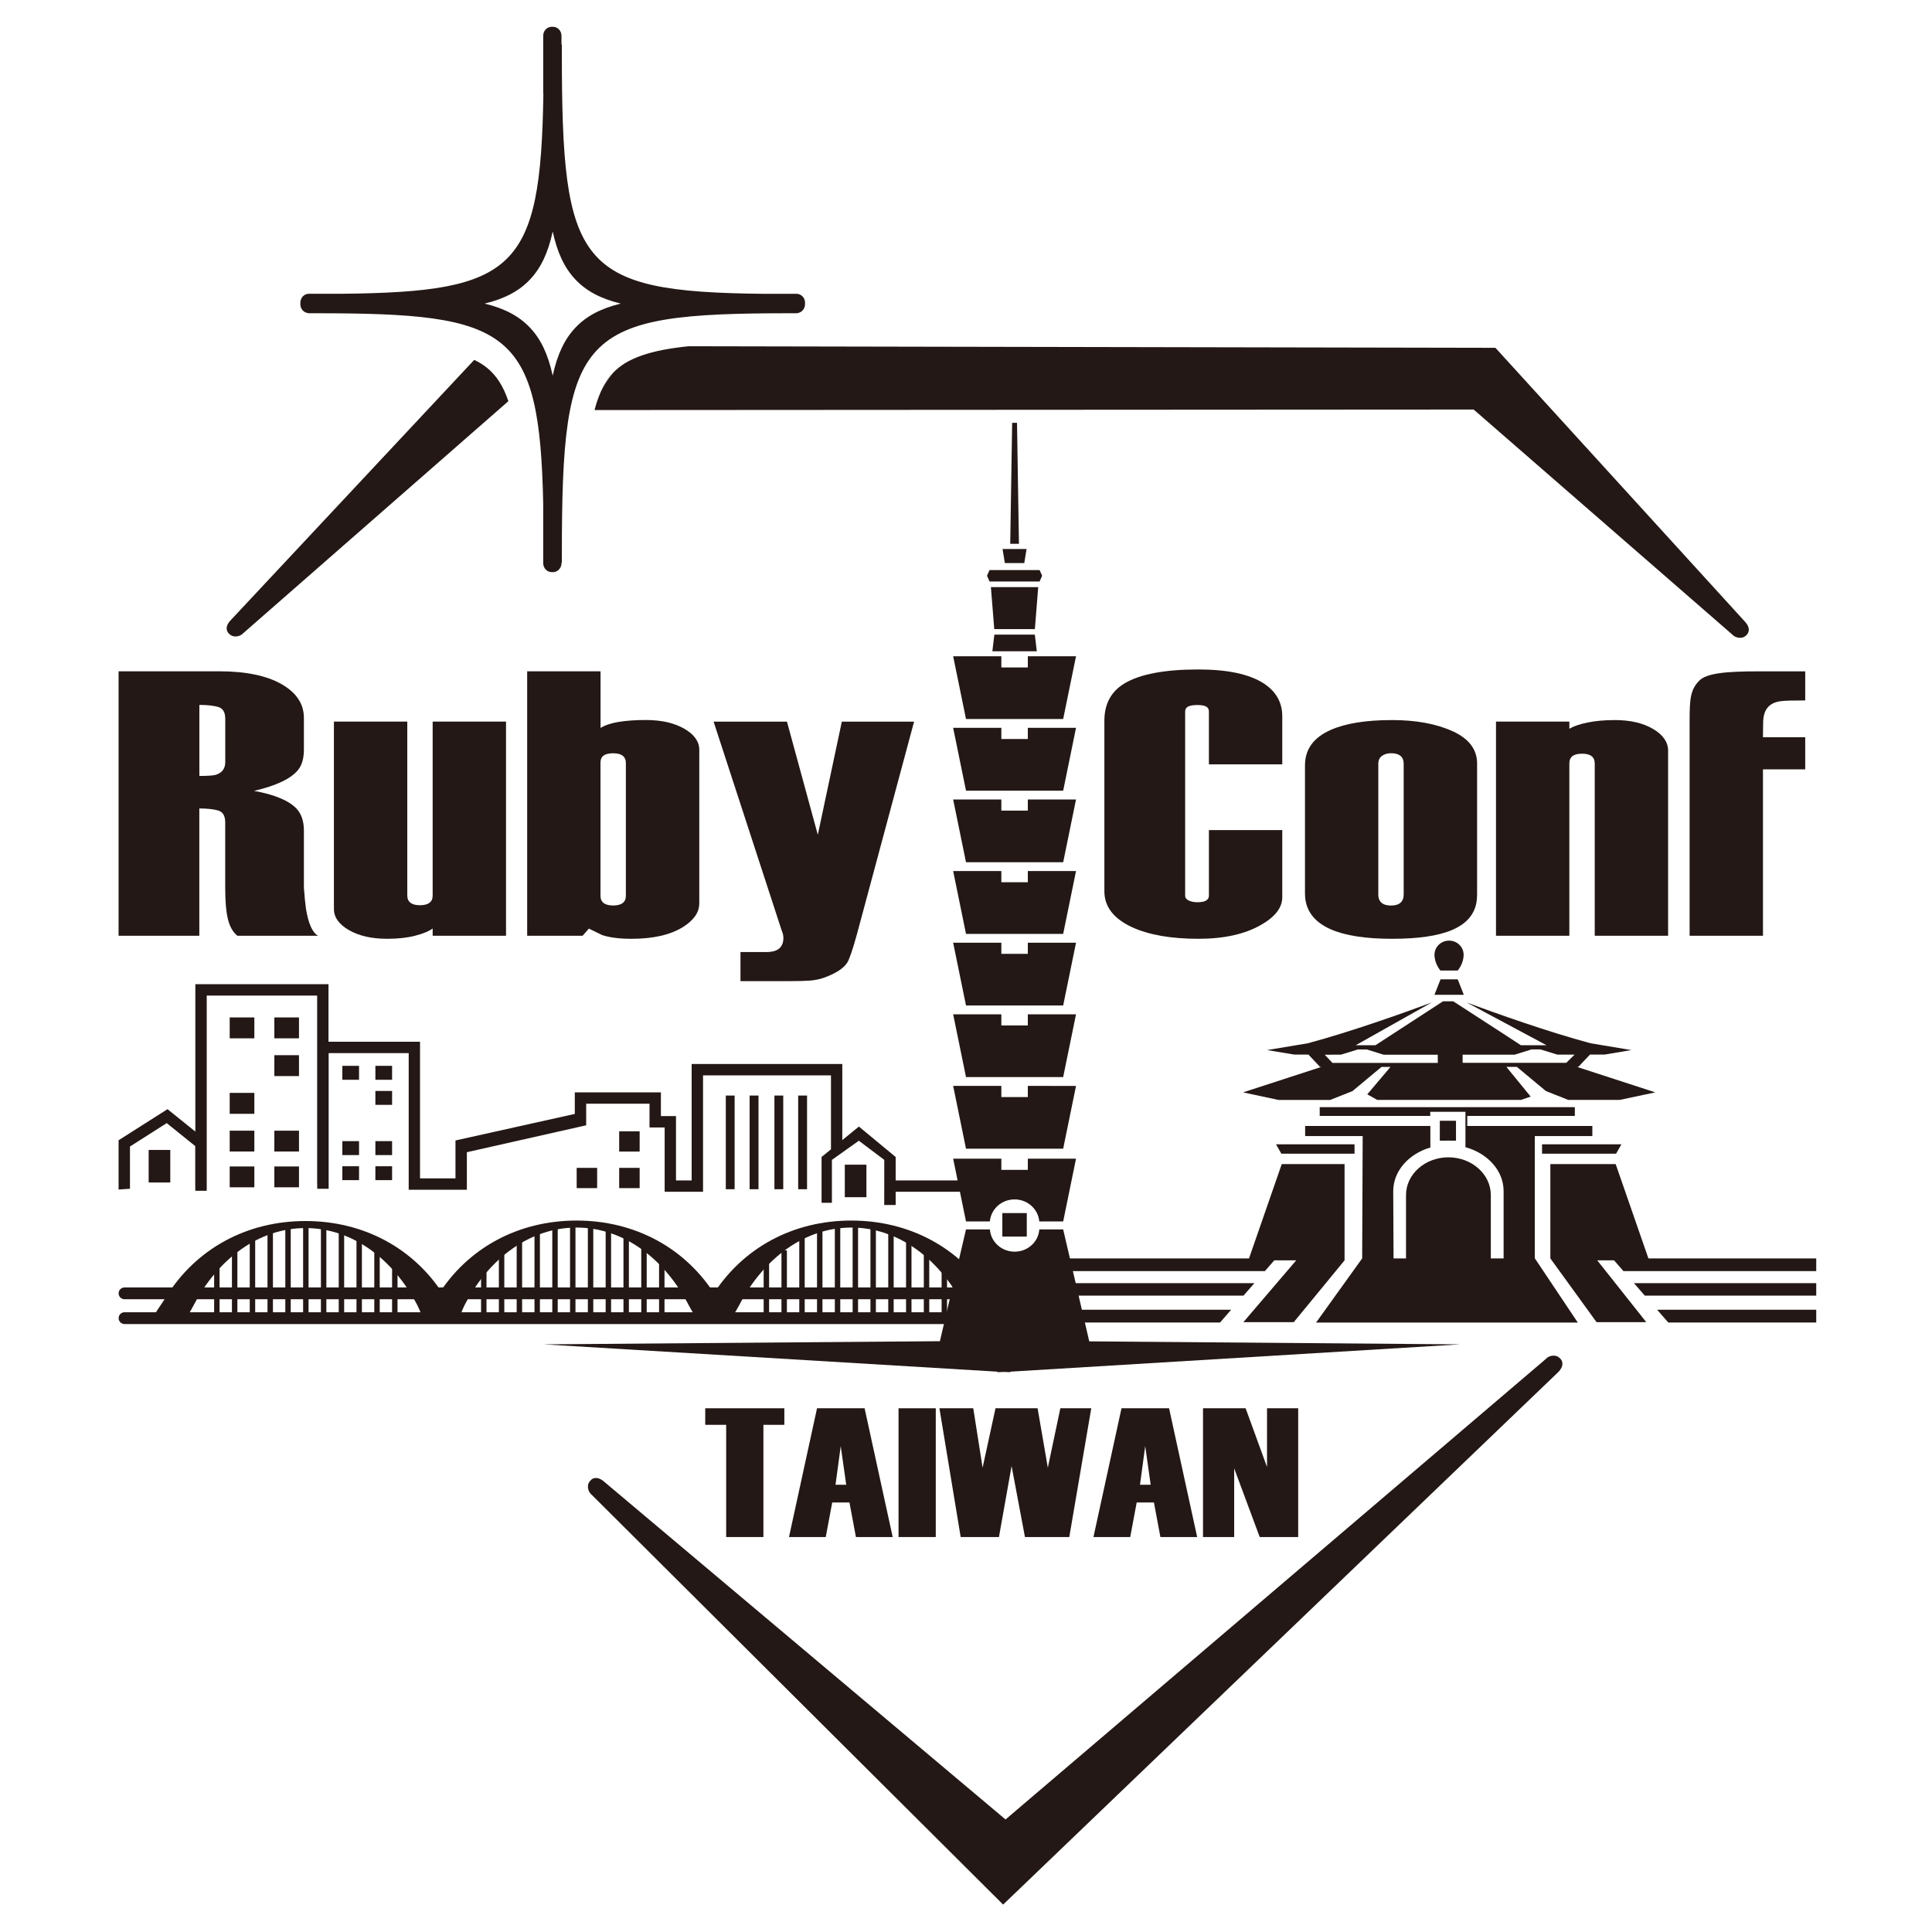 <?xml version="1.0" encoding="utf-8"?>
<!-- Generator: Adobe Illustrator 23.0.3, SVG Export Plug-In . SVG Version: 6.00 Build 0)  -->
<svg version="1.1" id="圖層_1" xmlns="http://www.w3.org/2000/svg" xmlns:xlink="http://www.w3.org/1999/xlink" x="0px" y="0px"
	 viewBox="0 0 370 370" style="enable-background:new 0 0 370 370;" xml:space="preserve">
<style type="text/css">
	.st0{fill:none;}
	.st1{fill:#231815;}
</style>
<polygon class="st0" points="124.58,295.26 259.08,295.26 192.58,356.76 "/>
<g>
	<g>
		<g>
			<path class="st1" d="M23.85,248.82h172.29c0.63,0,1.13-0.51,1.13-1.13c0-0.63-0.51-1.13-1.13-1.13H23.85
				c-0.63,0-1.13,0.51-1.13,1.13C22.71,248.31,23.22,248.82,23.85,248.82z"/>
			<path class="st1" d="M197.06,251.31H23.85c-0.63,0-1.13,0.51-1.13,1.13s0.51,1.13,1.13,1.13h173.21c0.63,0,1.13-0.51,1.13-1.13
				S197.69,251.31,197.06,251.31z"/>
		</g>
		<path class="st1" d="M87.59,253.35c-0.64-1.38-1.64-3.77-2.43-5.04c-5.81-9.32-15.58-14.47-26.66-14.47
			c-11.14,0-20.95,5.22-26.75,14.62c-0.88,1.43-2.09,2.94-2.78,4.5L35.4,253c-0.1-0.09,1.03-1.75,1.62-2.9
			c4.66-8.99,12.54-14.91,21.49-14.91c8.9,0,16.75,5.85,21.41,14.76c0.5,0.96,0.97,2.35,1.4,3.38L87.59,253.35z"/>
		<path class="st1" d="M81.34,253.26c0.64-1.38,1.64-3.77,2.43-5.04c5.81-9.32,15.58-14.47,26.66-14.47
			c11.14,0,20.95,5.22,26.75,14.62c0.88,1.43,2.09,2.93,2.78,4.5l-6.42,0.03c0.1-0.09-1.03-1.75-1.62-2.9
			c-4.66-8.99-12.54-14.91-21.49-14.91c-8.9,0-16.75,5.85-21.41,14.76c-0.5,0.96-0.97,2.35-1.4,3.38L81.34,253.26z"/>
		<path class="st1" d="M192.12,253.26c-0.64-1.38-1.64-3.77-2.43-5.04c-5.81-9.32-15.58-14.47-26.66-14.47
			c-11.14,0-20.95,5.22-26.75,14.62c-0.88,1.43-2.09,2.93-2.78,4.5l6.42,0.03c-0.1-0.09,1.03-1.75,1.62-2.9
			c4.66-8.99,12.54-14.91,21.49-14.91c8.9,0,16.75,5.85,21.41,14.76c0.5,0.96,0.97,2.35,1.4,3.38L192.12,253.26z"/>
	</g>
	<g>
		<rect x="41.01" y="239.46" class="st1" width="1.04" height="13.63"/>
		<rect x="44.42" y="239.46" class="st1" width="1.04" height="13.63"/>
		<rect x="47.83" y="236.8" class="st1" width="1.04" height="16.29"/>
		<rect x="51.23" y="235.8" class="st1" width="1.04" height="17.29"/>
		<rect x="54.64" y="234.81" class="st1" width="1.04" height="18.29"/>
		<rect x="58.05" y="234.31" class="st1" width="1.04" height="18.79"/>
		<rect x="61.46" y="234.81" class="st1" width="1.04" height="18.29"/>
		<rect x="64.87" y="235.3" class="st1" width="1.04" height="17.79"/>
		<rect x="68.27" y="236.3" class="st1" width="1.04" height="16.79"/>
		<rect x="71.68" y="237.55" class="st1" width="1.04" height="15.54"/>
		<rect x="75.09" y="239.46" class="st1" width="1.04" height="13.63"/>
	</g>
	<g>
		<rect x="92.13" y="239.46" class="st1" width="1.04" height="13.63"/>
		<rect x="95.54" y="239.46" class="st1" width="1.04" height="13.63"/>
		<rect x="98.95" y="236.8" class="st1" width="1.04" height="16.29"/>
		<rect x="102.36" y="235.8" class="st1" width="1.04" height="17.29"/>
		<rect x="105.77" y="234.81" class="st1" width="1.04" height="18.29"/>
		<rect x="109.17" y="234.31" class="st1" width="1.04" height="18.79"/>
		<rect x="112.58" y="234.81" class="st1" width="1.04" height="18.29"/>
		<rect x="115.99" y="235.3" class="st1" width="1.04" height="17.79"/>
		<rect x="119.4" y="236.3" class="st1" width="1.04" height="16.79"/>
		<rect x="122.81" y="237.55" class="st1" width="1.04" height="15.54"/>
		<rect x="126.22" y="239.46" class="st1" width="1.04" height="13.63"/>
	</g>
	<g>
		<rect x="146.25" y="239.46" class="st1" width="1.04" height="13.63"/>
		<rect x="149.66" y="239.46" class="st1" width="1.04" height="13.63"/>
		<rect x="153.07" y="236.8" class="st1" width="1.04" height="16.29"/>
		<rect x="156.47" y="235.8" class="st1" width="1.04" height="17.29"/>
		<rect x="159.88" y="234.81" class="st1" width="1.04" height="18.29"/>
		<rect x="163.29" y="234.31" class="st1" width="1.04" height="18.79"/>
		<rect x="166.7" y="234.81" class="st1" width="1.04" height="18.29"/>
		<rect x="170.11" y="235.3" class="st1" width="1.04" height="17.79"/>
		<rect x="173.52" y="236.3" class="st1" width="1.04" height="16.79"/>
		<rect x="176.92" y="237.55" class="st1" width="1.04" height="15.54"/>
		<rect x="180.33" y="239.46" class="st1" width="1.04" height="13.63"/>
	</g>
</g>
<g>
	<g>
		<path class="st1" d="M60.93,179.21H45.46c-0.88-0.72-1.48-1.8-1.82-3.22c-0.34-1.42-0.51-3.44-0.51-6.04v-12.44
			c0-1.25-0.44-2.01-1.32-2.28c-0.88-0.26-2.09-0.4-3.64-0.4v24.38H22.71v-50.65h19.21c5.12,0,9.11,0.82,11.98,2.45
			c2.86,1.63,4.3,3.79,4.3,6.48v6.05c0,1.68-0.37,2.98-1.1,3.89c-1.34,1.68-4.15,3.03-8.44,4.03c3.95,0.72,6.66,1.86,8.13,3.4
			c0.94,1.02,1.41,2.42,1.41,4.2v10.94c0.13,1.79,0.27,3.14,0.4,4.06C59.07,176.92,59.85,178.64,60.93,179.21z M43.14,145.95v-8.28
			c0-1.25-0.44-2-1.32-2.27c-0.88-0.26-2.09-0.4-3.64-0.4v13.6c1.62,0,2.67-0.07,3.16-0.22C42.54,148.01,43.14,147.19,43.14,145.95z
			"/>
		<path class="st1" d="M96.91,179.21H82.86v-1.39c-0.74,0.54-1.87,1-3.39,1.39c-1.52,0.39-3.29,0.58-5.31,0.58
			c-2.97,0-5.41-0.56-7.33-1.66c-1.92-1.11-2.88-2.46-2.88-4.05v-35.89h14.05v33.29c0,1.25,0.81,1.88,2.43,1.88
			c0.81,0,1.42-0.16,1.82-0.47c0.41-0.31,0.61-0.76,0.61-1.34v-33.36h14.05V179.21z"/>
		<path class="st1" d="M133.91,173.06c0,1.69-1.05,3.18-3.13,4.49c-2.43,1.5-5.7,2.24-9.81,2.24c-2.36,0-4.25-0.24-5.66-0.72
			c-1.28-0.63-2.12-1.04-2.53-1.23l-1.21,1.37h-10.61v-50.65h14.05v10.85c0.87-0.53,2.04-0.92,3.49-1.16
			c1.45-0.24,3.18-0.36,5.21-0.36c2.96,0,5.41,0.56,7.33,1.66c1.92,1.11,2.88,2.46,2.88,4.05V173.06z M119.86,171.54v-25.4
			c0-1.25-0.81-1.88-2.43-1.88c-0.81,0-1.42,0.14-1.82,0.43c-0.41,0.29-0.61,0.75-0.61,1.37v25.47c0,0.63,0.2,1.1,0.61,1.41
			c0.4,0.31,1.01,0.47,1.82,0.47s1.42-0.16,1.82-0.47C119.66,172.64,119.86,172.17,119.86,171.54z"/>
		<path class="st1" d="M175.06,138.19l-10.95,40.74c-0.81,2.92-1.42,4.71-1.83,5.39c-0.74,1.17-2.3,2.16-4.66,2.99
			c-0.74,0.24-1.56,0.4-2.43,0.48c-0.88,0.07-2.16,0.11-3.85,0.11h-9.53v-5.57h4.87c1.22,0,2.08-0.24,2.59-0.72
			c0.51-0.48,0.76-1.13,0.76-1.95c0-0.48-0.1-0.94-0.3-1.37l-13.07-40.09h14.05l5.91,21.67l4.6-21.67H175.06z"/>
	</g>
</g>
<g>
	<g>
		<path class="st1" d="M245.57,171.83c0,1.98-1.35,3.74-4.04,5.28c-3.1,1.79-7.11,2.68-12.03,2.68c-5.26,0-9.5-0.75-12.74-2.24
			c-3.51-1.64-5.26-3.93-5.26-6.87v-32.63c0-3.23,1.28-5.62,3.84-7.16c2.96-1.78,7.68-2.68,14.15-2.68c5.59,0,9.77,0.89,12.54,2.68
			c2.36,1.54,3.54,3.64,3.54,6.3v9.19h-14.05v-10.12c0-0.44-0.18-0.75-0.53-0.95c-0.35-0.19-0.92-0.29-1.69-0.29
			c-0.78,0-1.36,0.1-1.75,0.29c-0.39,0.19-0.58,0.51-0.58,0.94v35.3c0,0.39,0.23,0.69,0.69,0.91c0.46,0.22,1,0.33,1.64,0.33
			c0.78,0,1.34-0.11,1.69-0.33c0.35-0.22,0.53-0.52,0.53-0.91v-12.58h14.05V171.83z"/>
		<path class="st1" d="M282.87,171.47c0,3.09-1.62,5.31-4.85,6.66c-2.63,1.11-6.44,1.66-11.42,1.66c-5.05,0-8.96-0.6-11.73-1.81
			c-3.3-1.45-4.95-3.74-4.95-6.87v-24.53c0-3.09,1.65-5.35,4.95-6.8c2.83-1.25,6.74-1.88,11.73-1.88c4.58,0,8.44,0.71,11.58,2.13
			c3.13,1.42,4.7,3.49,4.7,6.19V171.47z M268.82,171.33v-25.05c0-0.67-0.2-1.18-0.61-1.52c-0.4-0.34-1.01-0.51-1.82-0.51
			c-0.67,0-1.25,0.17-1.72,0.51c-0.47,0.34-0.71,0.84-0.71,1.52v25.05c0,0.67,0.2,1.19,0.61,1.55c0.41,0.36,1.01,0.54,1.82,0.54
			c0.81,0,1.42-0.18,1.82-0.54C268.61,172.52,268.82,172.01,268.82,171.33z"/>
		<path class="st1" d="M319.46,179.21h-14.05v-32.99c0-1.26-0.81-1.88-2.43-1.88c-0.81,0-1.42,0.15-1.82,0.45
			c-0.4,0.3-0.61,0.78-0.61,1.43v32.99h-14.05v-41.02h14.05v1.37c0.81-0.48,1.97-0.88,3.49-1.19c1.52-0.31,3.25-0.47,5.21-0.47
			c2.97,0,5.41,0.57,7.33,1.7c1.92,1.13,2.88,2.52,2.88,4.16V179.21z"/>
		<path class="st1" d="M341.07,134.28c0.74-0.1,2.29-0.14,4.65-0.14v-5.57h-8.9c-6.13,0-9.99,0.32-11.42,1.81
			c-1.7,1.75-1.82,3.57-1.82,7.81v41.02h14.05v-31.87h8.09v-6.15h-8.09l0.03-2.71C337.67,135.9,338.78,134.57,341.07,134.28z"/>
	</g>
</g>
<g>
	<path class="st1" d="M150.21,272.87h-4.01v21.49h-7.13v-21.49h-4.01v-3.17h15.15V272.87z"/>
	<path class="st1" d="M170.96,294.36h-7.04l-1.24-6.62h-3.3l-1.24,6.62h-7.04l5.37-24.66h9.11L170.96,294.36z M162.06,284.35
		l-1.05-7.4l-1,7.4H162.06z"/>
	<path class="st1" d="M179.21,294.36h-7.13V269.7h7.13V294.36z"/>
	<path class="st1" d="M208.99,269.7l-4.21,24.66h-8.49l-2.56-13.6l-2.42,13.6h-7.33l-4.07-24.66h6.48l1.79,11.38l2.47-11.38h8.06
		l1.96,11.38l2.4-11.38H208.99z"/>
	<path class="st1" d="M229.27,294.36h-7.04l-1.24-6.62h-3.3l-1.24,6.62h-7.04l5.37-24.66h9.11L229.27,294.36z M220.37,284.35
		l-1.05-7.4l-1,7.4H220.37z"/>
	<path class="st1" d="M248.61,294.36h-7.36l-4.89-13.15v13.15h-5.97V269.7h8.16l4.1,11.25V269.7h5.97V294.36z"/>
</g>
<g>
	<polygon class="st1" points="171.53,226.06 171.53,221.58 164.49,215.75 161.31,218.34 161.31,203.77 132.46,203.77 132.46,226.06 
		129.46,226.06 129.46,213.74 126.57,213.74 126.57,209.2 110.08,209.2 110.08,213.33 87.23,218.41 87.23,225.67 80.44,225.67 
		80.44,199.5 62.91,199.5 62.91,188.48 37.41,188.48 37.41,216.71 32.08,212.42 22.71,218.37 22.71,227.81 24.89,227.66 
		24.89,219.57 31.93,215.09 37.39,219.49 37.39,226.96 37.41,228.05 39.59,228.05 39.59,190.66 60.74,190.66 60.74,226.57 
		60.76,227.66 62.94,227.66 62.94,201.68 78.27,201.68 78.27,227.85 89.41,227.85 89.41,220.66 112.26,215.51 112.26,211.37 
		124.39,211.37 124.39,215.92 127.29,215.92 127.29,228.24 134.64,228.24 134.64,205.95 159.14,205.95 159.14,220.11 157.34,221.57 
		157.34,230.35 159.32,230.35 159.32,222.13 164.48,218.46 169.35,222.13 169.34,230.77 171.53,230.77 171.53,228.24 186.58,228.24 
		186.58,226.06 	"/>
	<rect x="43.99" y="216.54" class="st1" width="4.72" height="3.99"/>
	<rect x="43.99" y="209.3" class="st1" width="4.72" height="4.01"/>
	<rect x="43.99" y="194.85" class="st1" width="4.72" height="4"/>
	<rect x="52.54" y="216.54" class="st1" width="4.72" height="3.99"/>
	<rect x="43.99" y="223.39" class="st1" width="4.72" height="3.99"/>
	<rect x="52.54" y="223.39" class="st1" width="4.72" height="3.99"/>
	<rect x="52.54" y="202.08" class="st1" width="4.72" height="4"/>
	<rect x="52.54" y="194.85" class="st1" width="4.72" height="4"/>
	<rect x="71.89" y="223.35" class="st1" width="3.2" height="2.66"/>
	<rect x="71.89" y="218.54" class="st1" width="3.2" height="2.67"/>
	<rect x="71.89" y="208.93" class="st1" width="3.2" height="2.66"/>
	<rect x="71.89" y="204.12" class="st1" width="3.2" height="2.67"/>
	<rect x="65.56" y="223.35" class="st1" width="3.2" height="2.66"/>
	<rect x="65.56" y="218.54" class="st1" width="3.2" height="2.67"/>
	<rect x="65.56" y="204.12" class="st1" width="3.2" height="2.67"/>
	<rect x="28.47" y="220.23" class="st1" width="4.14" height="6.23"/>
	<rect x="161.79" y="223.05" class="st1" width="4.14" height="6.23"/>
	<rect x="139" y="209.81" class="st1" width="1.69" height="17.94"/>
	<rect x="143.56" y="209.81" class="st1" width="1.7" height="17.94"/>
	<rect x="148.31" y="209.81" class="st1" width="1.69" height="17.94"/>
	<rect x="152.86" y="209.81" class="st1" width="1.7" height="17.94"/>
	<rect x="110.44" y="223.66" class="st1" width="3.92" height="3.88"/>
	<rect x="118.58" y="223.66" class="st1" width="3.92" height="3.88"/>
	<rect x="118.58" y="216.66" class="st1" width="3.92" height="3.88"/>
</g>
<path class="st1" d="M193.47,262.69l86.18-5.23l-87.02-0.7c0.01,0,0.01-0.01,0.02-0.01l-0.77,0.01l-0.77-0.01
	c0.01,0,0.01,0.01,0.02,0.01l-87.02,0.7l86.92,5.23c-0.01,0.06-0.02,0.1-0.02,0.1l1.24-0.05l1.24,0.05
	C193.5,262.79,193.49,262.75,193.47,262.69z"/>
<g>
	<polygon class="st1" points="194.77,80.98 193.84,80.98 193.47,104.14 195.14,104.14 	"/>
	<polygon class="st1" points="203.61,137.7 206.07,125.68 196.84,125.68 196.84,127.82 191.77,127.82 191.77,125.68 182.54,125.68 
		185,137.7 	"/>
	<polygon class="st1" points="203.61,151.42 206.07,139.39 196.84,139.39 196.84,141.53 191.77,141.53 191.77,139.39 182.54,139.39 
		185,151.42 	"/>
	<polygon class="st1" points="203.61,165.13 206.07,153.11 196.84,153.11 196.84,155.24 191.77,155.24 191.77,153.11 182.54,153.11 
		185,165.13 	"/>
	<polygon class="st1" points="203.61,178.85 206.07,166.82 196.84,166.82 196.84,168.96 191.77,168.96 191.77,166.82 182.54,166.82 
		185,178.85 	"/>
	<polygon class="st1" points="203.61,192.56 206.07,180.54 196.84,180.54 196.84,182.67 191.77,182.67 191.77,180.54 182.54,180.54 
		185,192.56 	"/>
	<polygon class="st1" points="203.61,206.27 206.07,194.25 196.84,194.25 196.84,196.39 191.77,196.39 191.77,194.25 182.54,194.25 
		185,206.27 	"/>
	<polygon class="st1" points="203.61,219.99 206.07,207.97 196.84,207.96 196.84,210.1 191.77,210.1 191.77,207.96 182.54,207.96 
		185,219.99 	"/>
	<polygon class="st1" points="190.43,121.54 190.05,124.72 198.56,124.72 198.18,121.54 	"/>
	<polygon class="st1" points="196.16,107.83 196.6,105.14 192,105.14 192.44,107.83 	"/>
	<polygon class="st1" points="189.77,112.44 190.41,120.48 198.19,120.48 198.83,112.44 	"/>
	<polygon class="st1" points="199.1,111.36 199.58,110.26 199.1,109.17 189.51,109.17 189.02,110.26 189.51,111.36 	"/>
	<rect x="191.96" y="232.32" class="st1" width="4.68" height="4.5"/>
	<path class="st1" d="M189.57,233.92c0.2-2.36,2.23-4.22,4.73-4.22s4.53,1.86,4.73,4.22h4.58l2.46-12.02l-9.23,0v2.14h-5.07v-2.14
		l-9.23,0l2.46,12.02H189.57z"/>
	<path class="st1" d="M203.61,235.45h-4.57c-0.17,2.38-2.21,4.26-4.73,4.26s-4.56-1.89-4.73-4.26H185l-5.5,23.56l29.6,0
		L203.61,235.45z"/>
</g>
<path class="st1" d="M298.71,260.09c-0.39-0.35-0.71-0.47-1.2-0.47c-0.55,0-1.1,0.22-1.49,0.66l-103.45,88.17l-76.98-64.78
	c-0.86-0.71-1.88-0.92-2.58-0.06c-0.33,0.41-0.44,0.73-0.41,1.22c0.03,0.55,0.28,1.08,0.74,1.46l78.77,78.46l106.43-102.09
	C299.27,261.84,299.54,260.84,298.71,260.09z"/>
<g>
	<path class="st1" d="M117.35,71.46c-0.69,0.74-1.3,1.61-1.83,2.61C116.09,73.18,116.7,72.29,117.35,71.46z"/>
	<path class="st1" d="M334.19,119.07l-47.8-52.46l-154.52-0.3c-7.2,0.74-11.77,2.23-14.48,5.11c-0.01,0.01-0.02,0.03-0.03,0.04
		c-0.66,0.83-1.26,1.72-1.83,2.61c-0.67,1.25-1.22,2.73-1.67,4.44l0.03,0.02l168.33-0.1l49.53,43.09c0.41,0.43,0.96,0.64,1.51,0.63
		c0.49-0.01,0.81-0.14,1.19-0.5C335.24,120.87,334.95,119.87,334.19,119.07z"/>
	<path class="st1" d="M93.24,70.42c-0.7-0.57-1.51-1.06-2.42-1.5l-46.68,49.9c-0.77,0.81-1.06,1.8-0.25,2.57
		c0.38,0.36,0.7,0.49,1.19,0.5c0.55,0.01,1.1-0.2,1.51-0.63l50.77-44.43C96.36,73.87,95.02,71.85,93.24,70.42z"/>
</g>
<path class="st1" d="M152.56,56.27h-6.32c-35.65-0.36-38.64-5.33-38.64-46.31V8.51h-0.07V6.85c0-0.94-0.73-1.72-1.62-1.72h-0.26
	c-0.89,0-1.62,0.77-1.62,1.72v11c0,0.1,0.01,0.2,0.03,0.29c-0.53,33.47-5.47,37.78-38.58,38.12h-6.34c-0.89,0-1.62,0.77-1.62,1.72
	v0.28c0,0.89,0.65,1.62,1.48,1.7v0.03h1.36c37.26,0,43,2.94,43.68,36.81c0,0.02-0.01,0.03-0.01,0.05v11c0,0.94,0.73,1.72,1.62,1.72
	h0.26c0.89,0,1.62-0.77,1.62-1.72v-0.08h0.07v-1.44c0-42.87,3.27-46.34,43.76-46.34h1.36v-0.03c0.81-0.09,1.45-0.82,1.45-1.7v-0.28
	C154.18,57.04,153.45,56.27,152.56,56.27z M110.2,62.75c-2.06,2.18-3.45,5.05-4.35,9.19c-0.9-4.14-2.29-7.01-4.35-9.19
	s-4.77-3.65-8.68-4.61c3.91-0.95,6.62-2.43,8.68-4.61c2.06-2.18,3.45-5.05,4.35-9.19c0.9,4.14,2.29,7.01,4.35,9.19
	c2.06,2.18,4.77,3.65,8.68,4.61C114.97,59.1,112.26,60.57,110.2,62.75z"/>
<g>
	<polygon class="st1" points="259.41,220.94 259.41,219.15 244.37,219.15 245.39,220.94 	"/>
	<polygon class="st1" points="257.5,241.37 257.5,222.94 245.47,222.94 239.2,241 204.31,241 204.31,243.43 242.24,243.43 
		244.04,241.37 248.24,241.37 238.12,253.21 247.77,253.21 	"/>
	<polygon class="st1" points="295.32,220.94 309.5,220.94 310.52,219.15 295.32,219.15 	"/>
	<path class="st1" d="M277.75,218.45h1.09v-3.81h-3.1v3.81h1.22c0.13-0.01,0.26-0.02,0.39-0.02
		C277.49,218.43,277.62,218.44,277.75,218.45z"/>
	<path class="st1" d="M244.84,210.65h9.9l4.27-1.69l5.56-4.63h1.72l-4.44,5.25l1.9,1.06h27.56l1.83-0.63l-4.65-5.69h2.01l5.56,4.63
		l4.27,1.69h9.89l6.79-1.44l-15.01-4.88h0.27l2.23-2.36h2.81l5.12-0.86l-7.81-1.3c-8.31-2.23-18.17-5.75-23.73-7.81l15.28,8.18
		h-4.91l-3.93-2.57l-9.02-5.84h-1.95l-12.94,8.41h-3.78l14.55-8.18c-5.56,2.06-15.43,5.58-23.73,7.81l-7.8,1.3l5.19,0.86l2.73,0
		l2.22,2.36h0.27l-15.01,4.88L244.84,210.65z M280.11,201.98h9.96l3.16-0.98l-0.04-0.03H295l3.24,1h3.31l-1.59,1.57h-19.85V201.98z
		 M256.81,201.98l3.24-1h1.82l-0.04,0.03l3.16,0.98h10.36v1.57h-20.17l-1.48-1.57L256.81,201.98z"/>
	<polygon class="st1" points="280.34,190.52 279.17,187.56 277.52,187.56 275.88,187.56 274.71,190.52 277.52,190.52 	"/>
	<path class="st1" d="M277.52,185.87h1.64c0,0,1.14-1.27,1.14-3.02c0,0,0,0,0-0.01c0-1.49-1.25-2.7-2.79-2.7
		c-1.54,0-2.79,1.21-2.79,2.7c0,0,0,0,0,0.01c0,1.75,1.14,3.02,1.14,3.02H277.52z"/>
	<path class="st1" d="M293.93,241l0-23.43h11.02v-1.93H281v-1.93h20.6v-1.68h-48.86v1.68h21.17v-0.79h6.74v6.78
		c4.24,1.16,7.31,4.48,7.31,8.41l0,12.89h-2.45v-12.14c0-3.98-3.64-7.22-8.12-7.22c-4.48,0-8.12,3.24-8.12,7.22V241h-2.39
		l-0.06-12.89c0-3.86,2.98-7.14,7.11-8.35v-4.12h-23.98v1.93h11.02l-0.1,23.43l-8.83,12.29h50.13L293.95,241H293.93z"/>
	<polygon class="st1" points="315.69,241 309.42,222.94 296.91,222.94 296.91,241 305.76,253.21 315.28,253.21 305.89,241.37 
		309.11,241.37 310.91,243.43 347.83,243.43 347.83,241 	"/>
	<polygon class="st1" points="315,248.13 347.83,248.13 347.83,245.74 312.92,245.74 	"/>
	<polygon class="st1" points="319.5,253.28 347.83,253.28 347.83,250.83 317.36,250.83 	"/>
	<polygon class="st1" points="240.23,245.74 204.31,245.74 204.31,248.13 238.14,248.13 	"/>
	<polygon class="st1" points="204.31,253.28 233.65,253.28 235.78,250.83 204.31,250.83 	"/>
</g>
</svg>
